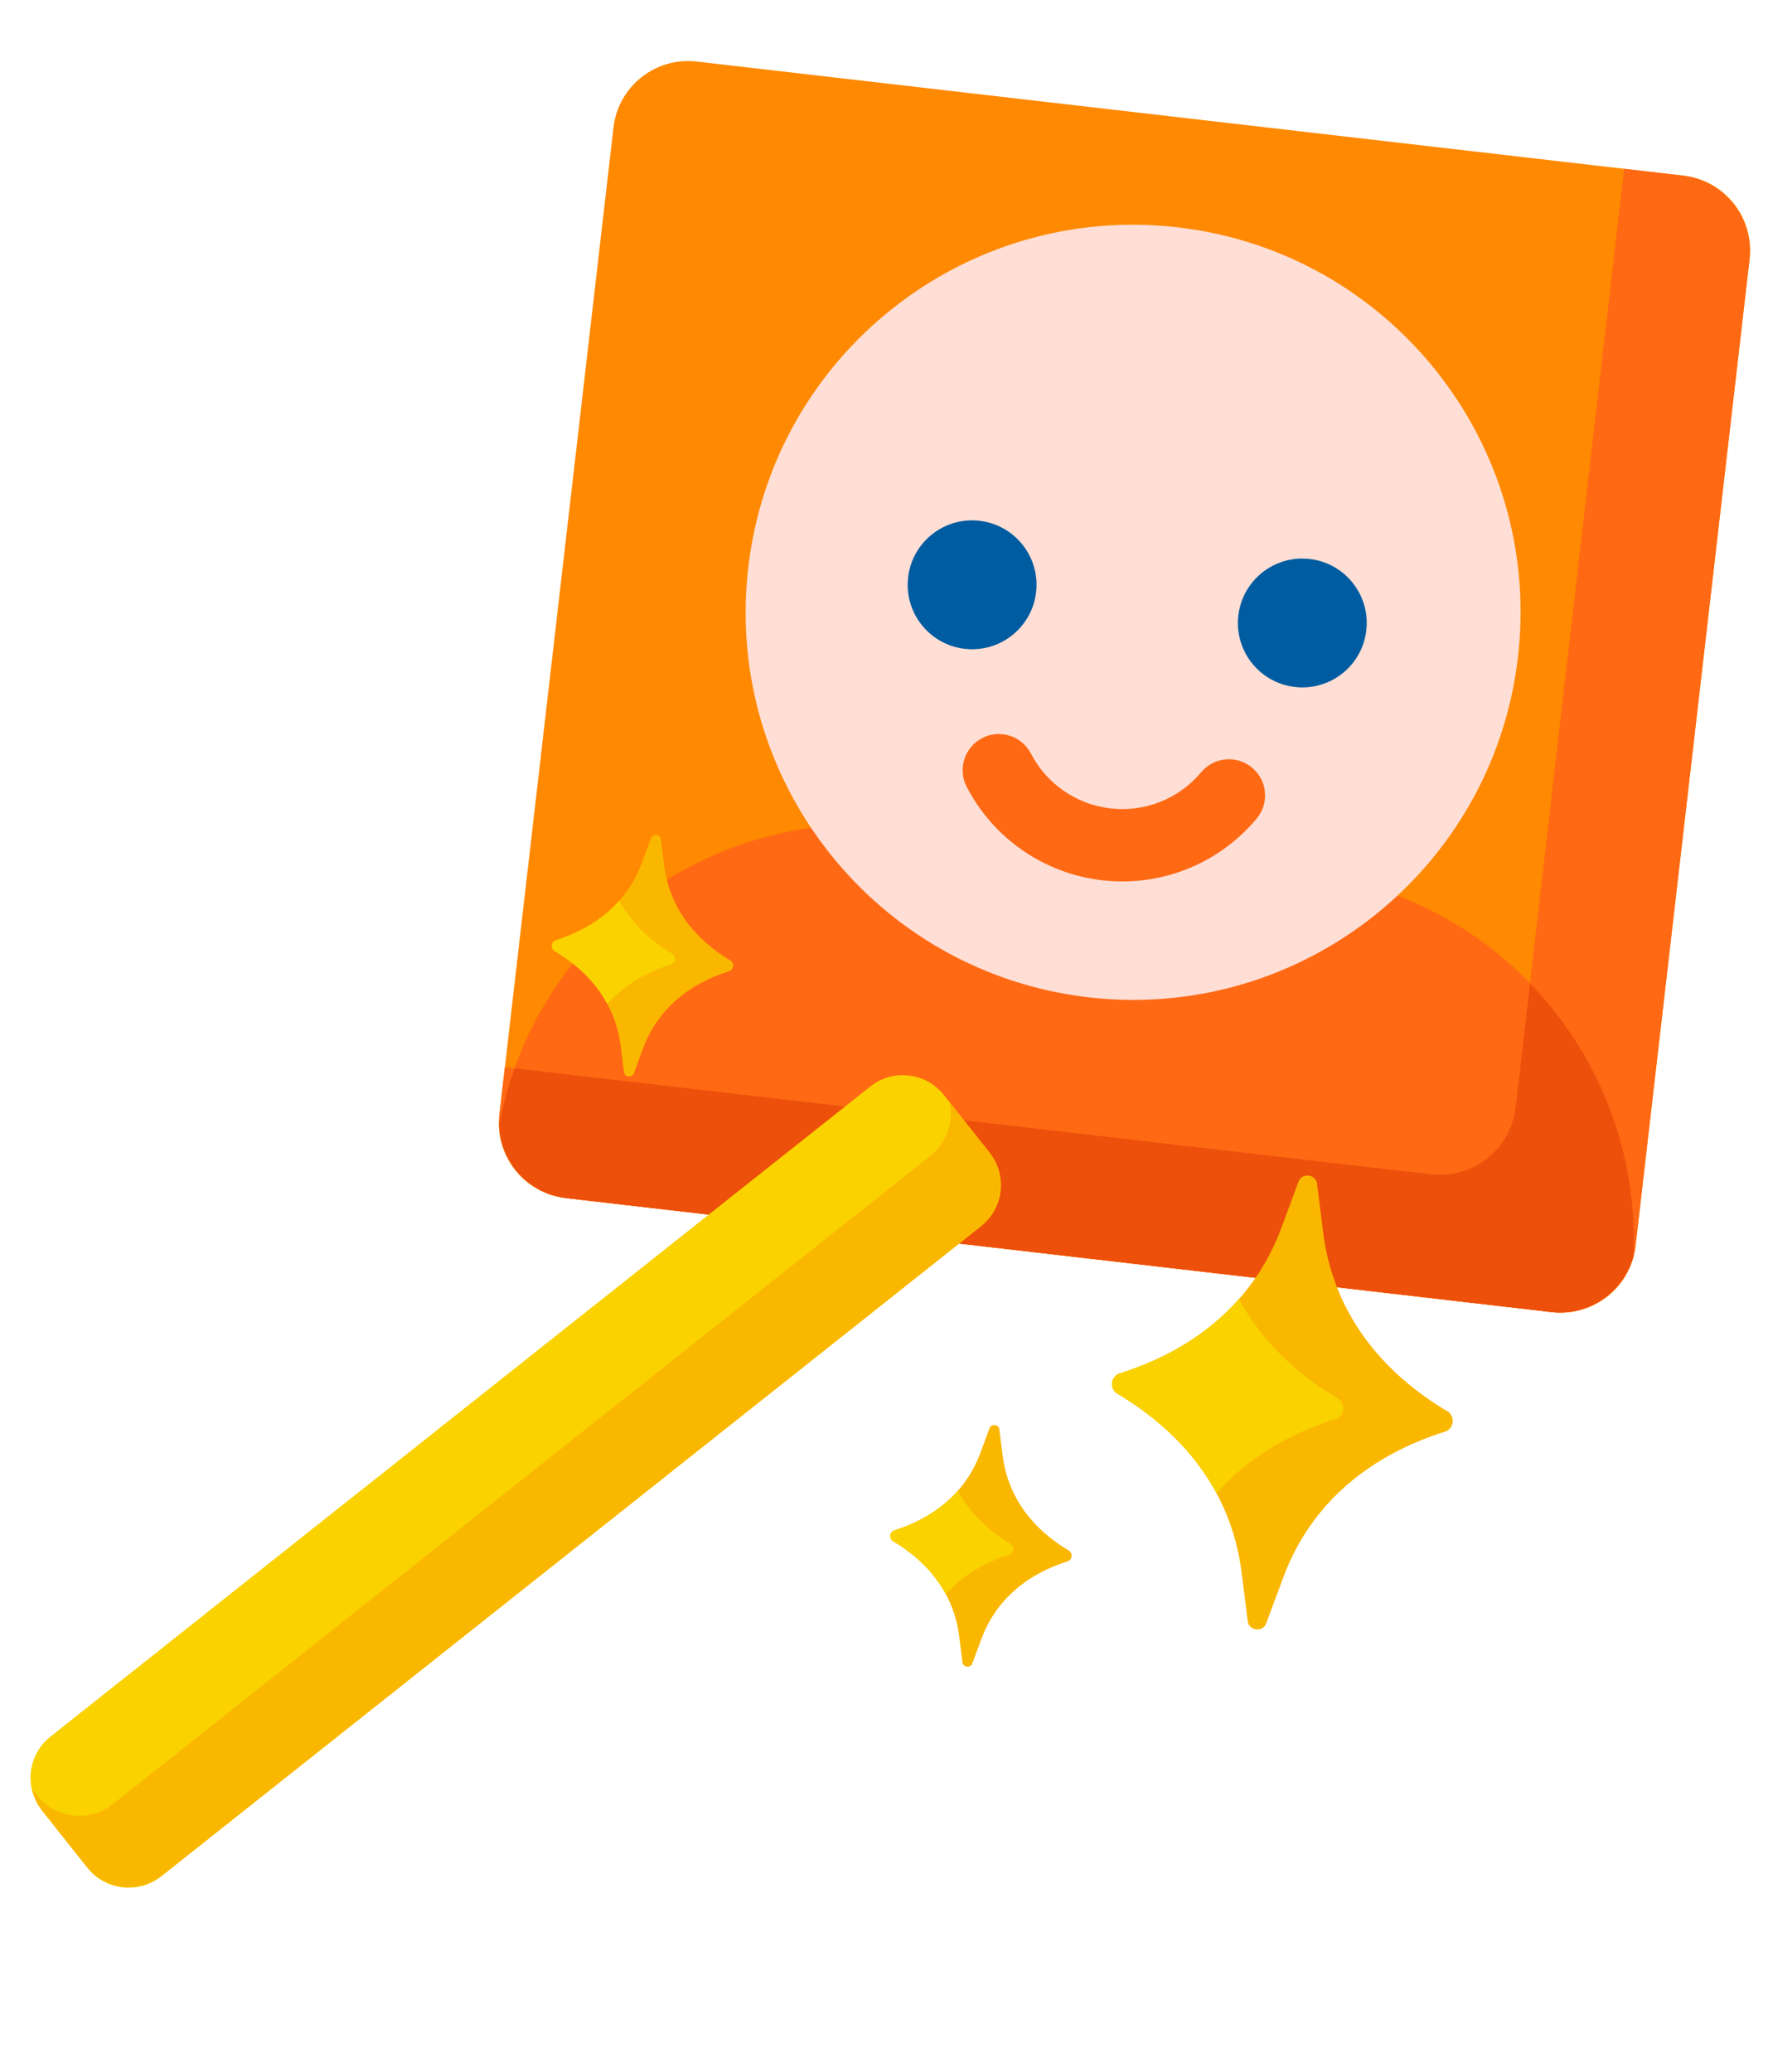 <svg width="70" height="82" viewBox="0 0 70 82" fill="none" xmlns="http://www.w3.org/2000/svg">
<path d="M61.461 51.935L22.383 47.417C20.753 47.229 19.584 45.755 19.772 44.124L24.29 5.046C24.478 3.416 25.953 2.248 27.583 2.436L66.661 6.954C68.291 7.142 69.46 8.617 69.271 10.247L64.754 49.325C64.565 50.955 63.091 52.123 61.461 51.935Z" fill="#FF8900"/>
<path d="M66.615 6.948L64.303 6.681L60.008 43.829C59.817 45.485 58.32 46.672 56.664 46.48L19.99 42.241L19.778 44.078C19.586 45.734 20.773 47.231 22.429 47.423L61.415 51.93C63.071 52.121 64.568 50.934 64.759 49.279L69.266 10.293C69.457 8.637 68.271 7.14 66.615 6.948Z" fill="#FF6914"/>
<path d="M64.668 49.73C65.024 42.144 59.448 35.472 51.791 34.587L35.755 32.733C28.098 31.848 21.147 37.072 19.763 44.538C19.817 46.003 20.928 47.249 22.429 47.423L61.415 51.93C62.915 52.103 64.282 51.143 64.668 49.73Z" fill="#FF6914"/>
<path d="M60.102 25.998C59.129 34.414 51.517 40.448 43.101 39.475C34.685 38.502 28.651 30.89 29.624 22.474C30.597 14.058 38.208 8.024 46.625 8.997C55.041 9.97 61.075 17.582 60.102 25.998Z" fill="#FFDED5"/>
<path d="M60.576 38.923L60.009 43.829C59.818 45.485 58.321 46.672 56.664 46.481L20.375 42.285C20.116 43.01 19.907 43.761 19.764 44.538C19.817 46.003 20.929 47.249 22.429 47.423L61.415 51.93C62.915 52.103 64.282 51.143 64.669 49.73C64.863 45.59 63.288 41.726 60.576 38.923Z" fill="#ED500A"/>
<path d="M3.465 73.932L1.658 71.653C0.946 70.756 1.097 69.452 1.994 68.74L34.458 43.005C35.355 42.294 36.66 42.444 37.371 43.342L39.178 45.621C39.89 46.518 39.739 47.822 38.841 48.534L6.377 74.269C5.48 74.98 4.176 74.83 3.465 73.932Z" fill="#FAD200"/>
<path d="M39.142 45.576L37.593 43.621C37.762 44.392 37.497 45.226 36.838 45.749L4.464 71.412C3.542 72.143 2.202 71.988 1.471 71.066L1.284 70.831C1.351 71.138 1.485 71.435 1.693 71.698L3.429 73.887C4.16 74.809 5.5 74.964 6.422 74.233L38.796 48.569C39.719 47.838 39.873 46.498 39.142 45.576Z" fill="#FAB700"/>
<path d="M43.637 34.842C41.344 34.577 39.34 33.196 38.275 31.145C37.911 30.444 38.185 29.579 38.886 29.215C39.588 28.851 40.452 29.124 40.817 29.826C41.442 31.031 42.619 31.842 43.965 31.998C45.331 32.156 46.675 31.62 47.559 30.564C48.067 29.958 48.97 29.878 49.575 30.386C50.182 30.893 50.262 31.796 49.754 32.402C48.249 34.199 45.962 35.111 43.637 34.842Z" fill="#FF6914"/>
<path d="M52.146 46.862L52.389 48.788C52.781 51.91 54.643 54.294 57.355 55.889C57.604 56.101 57.559 56.498 57.267 56.648C54.263 57.581 51.906 59.477 50.812 62.428L50.136 64.247C49.998 64.621 49.45 64.558 49.4 64.162L49.158 62.236C48.766 59.114 46.903 56.731 44.192 55.136C43.942 54.924 43.988 54.527 44.279 54.377C47.283 53.444 49.641 51.547 50.735 48.597L51.41 46.777C51.549 46.403 52.096 46.467 52.146 46.862Z" fill="#FAB700"/>
<path d="M53.026 55.388C51.307 54.377 49.932 53.049 49.053 51.417C47.826 52.805 46.184 53.785 44.279 54.377C43.988 54.526 43.942 54.924 44.192 55.136C45.911 56.147 47.286 57.475 48.165 59.106C49.392 57.718 51.034 56.739 52.938 56.147C53.23 55.997 53.276 55.6 53.026 55.388Z" fill="#FAD200"/>
<path d="M39.568 56.583L39.697 57.608C39.906 59.27 40.898 60.539 42.341 61.388C42.474 61.501 42.45 61.713 42.294 61.792C40.696 62.289 39.44 63.298 38.858 64.869L38.498 65.838C38.425 66.037 38.133 66.003 38.106 65.793L37.977 64.767C37.769 63.105 36.778 61.836 35.333 60.987C35.2 60.875 35.225 60.663 35.38 60.584C36.98 60.086 38.235 59.076 38.817 57.506L39.176 56.537C39.25 56.338 39.542 56.371 39.568 56.583Z" fill="#FAB700"/>
<path d="M40.037 61.121C39.122 60.583 38.389 59.876 37.922 59.007C37.268 59.746 36.394 60.268 35.38 60.583C35.225 60.663 35.2 60.874 35.333 60.987C36.248 61.525 36.981 62.233 37.448 63.101C38.102 62.362 38.977 61.841 39.99 61.526C40.145 61.446 40.17 61.234 40.037 61.121Z" fill="#FAD200"/>
<path d="M26.167 33.223L26.296 34.248C26.505 35.91 27.496 37.179 28.94 38.029C29.073 38.141 29.048 38.353 28.893 38.432C27.293 38.929 26.039 39.939 25.456 41.509L25.097 42.478C25.023 42.677 24.731 42.644 24.705 42.433L24.576 41.408C24.367 39.745 23.375 38.476 21.932 37.627C21.799 37.515 21.823 37.303 21.979 37.224C23.578 36.726 24.833 35.717 25.415 34.147L25.775 33.178C25.849 32.978 26.14 33.012 26.167 33.223Z" fill="#FAB700"/>
<path d="M26.635 37.761C25.721 37.223 24.988 36.516 24.52 35.647C23.867 36.386 22.992 36.908 21.979 37.223C21.823 37.303 21.799 37.514 21.932 37.627C22.847 38.165 23.579 38.873 24.047 39.741C24.701 39.003 25.575 38.481 26.589 38.166C26.744 38.086 26.768 37.875 26.635 37.761Z" fill="#FAD200"/>
<path d="M41.022 23.44C40.86 24.84 39.594 25.843 38.195 25.681C36.796 25.519 35.793 24.254 35.955 22.854C36.116 21.455 37.382 20.452 38.781 20.613C40.18 20.775 41.184 22.041 41.022 23.44Z" fill="#005CA0"/>
<path d="M54.096 24.951C53.934 26.351 52.668 27.354 51.27 27.192C49.87 27.03 48.867 25.765 49.029 24.366C49.191 22.966 50.456 21.963 51.855 22.125C53.254 22.287 54.257 23.552 54.096 24.951Z" fill="#005CA0"/>
</svg>
